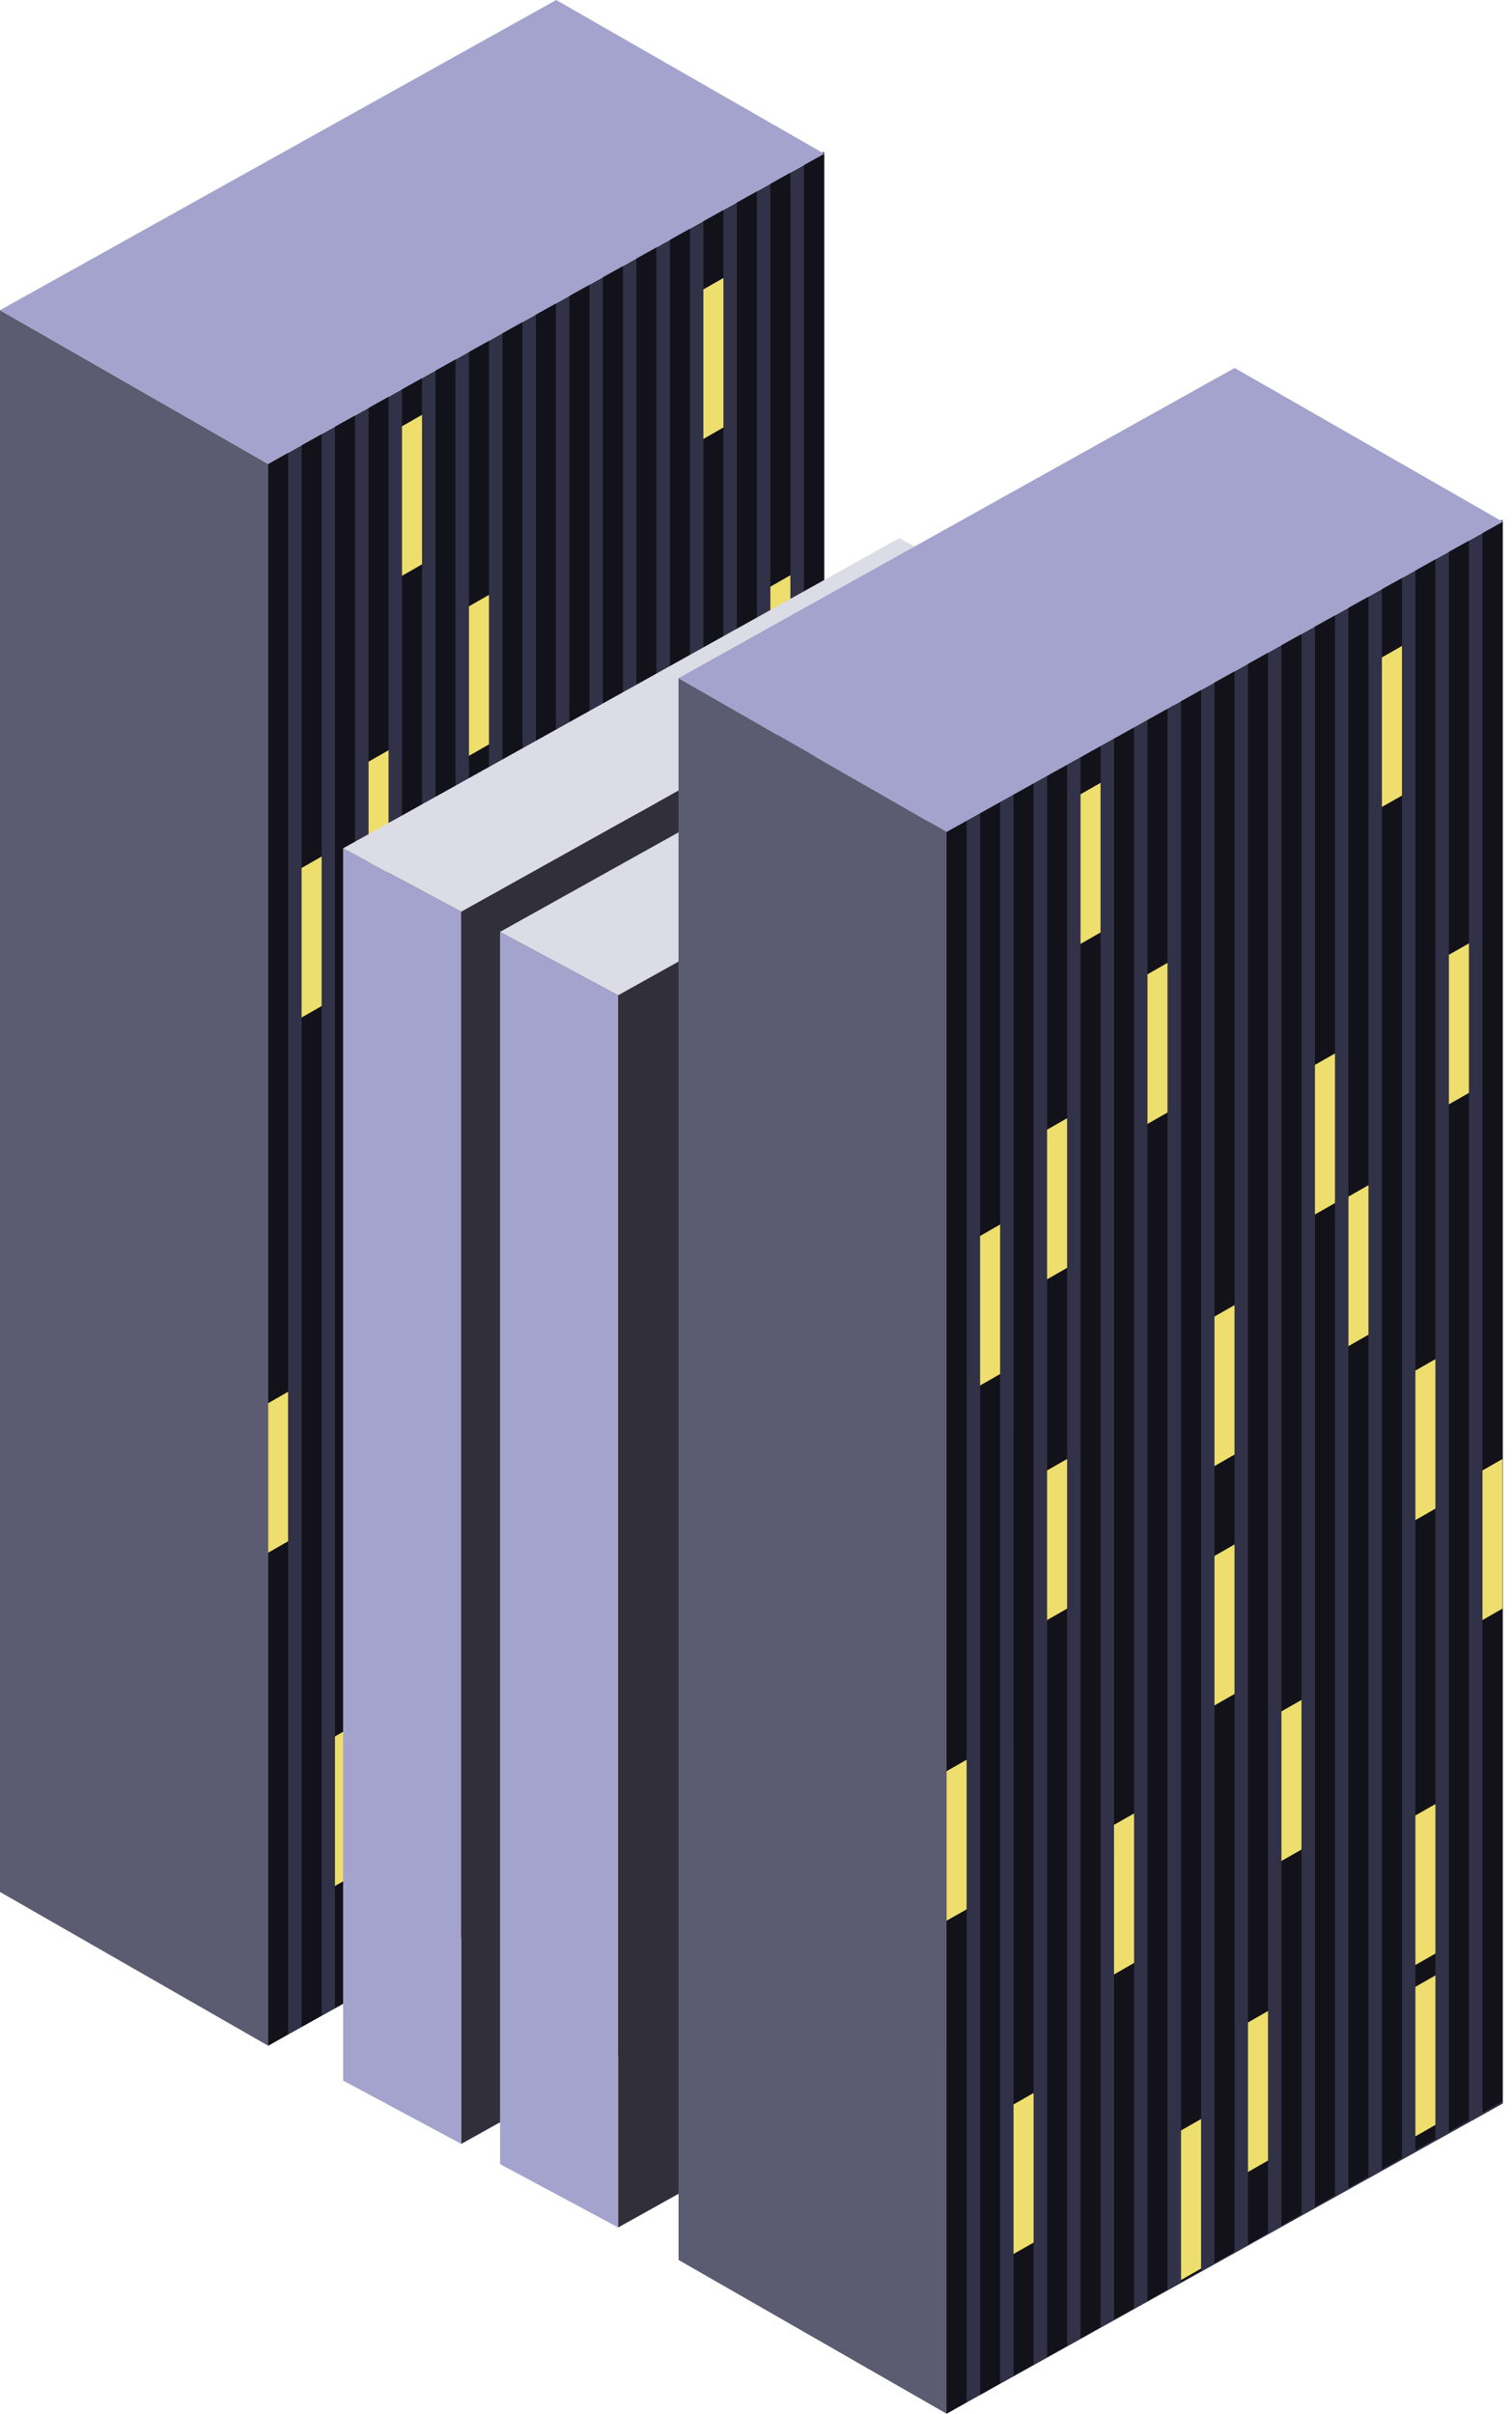 <svg xmlns="http://www.w3.org/2000/svg" width="131" height="209" fill="none"><path fill="#5B5C71" d="m0 163.821 23.233 13.315V40.174L0 26.859z"/><path fill="#313247" d="m23.234 177.132 48.182-26.858V13.313L23.234 40.17z"/><path fill="#13121A" d="m23.234 177.135 1.727-.993V39.18l-1.727.993z"/><path fill="#EEDE6D" d="m23.234 134.448 1.727-.993v-12.947l-1.727.993z"/><path fill="#13121A" d="m26.129 175.502 1.737-.993V37.547l-1.737.994z"/><path fill="#EEDE6D" d="m26.129 88.105 1.737-.994V74.164l-1.737.994z"/><path fill="#13121A" d="m29.02 173.873 1.736-.993V35.918l-1.736.994z"/><path fill="#EEDE6D" d="m29.02 163.304 1.736-.994v-12.947l-1.736.994z"/><path fill="#13121A" d="m31.93 172.248 1.736-.993V34.293l-1.736.994z"/><path fill="#EEDE6D" d="m31.93 108.405 1.736-.993V94.465l-1.736.993zM31.93 78.902l1.736-.984V64.96l-1.736.994z"/><path fill="#13121A" d="m34.828 170.623 1.737-.993V32.668l-1.737.984z"/><path fill="#EEDE6D" d="m34.828 49.859 1.737-.994V35.918l-1.737.994z"/><path fill="#13121A" d="m37.73 168.995 1.737-.994V31.039l-1.736.994z"/><path fill="#EEDE6D" d="m37.73 139.089 1.737-.984v-12.957l-1.736.994z"/><path fill="#13121A" d="m40.629 167.37 1.737-.994V29.414l-1.737.994z"/><path fill="#EEDE6D" d="m40.629 65.448 1.737-.993V51.508l-1.737.993z"/><path fill="#13121A" d="m43.535 165.737 1.737-.994V27.781l-1.737.994z"/><path fill="#EEDE6D" d="m43.535 165.558 1.737-.994v-12.947l-1.737.984z"/><path fill="#13121A" d="m46.434 164.108 1.736-.994V26.152l-1.736.994z"/><path fill="#EEDE6D" d="m46.434 95.08 1.736-.994V81.129l-1.736.993zM46.434 115.808l1.736-.994v-12.947l-1.736.994z"/><path fill="#13121A" d="m49.336 162.491 1.737-.994V24.535l-1.737.984z"/><path fill="#EEDE6D" d="m49.336 156.206 1.737-.993v-12.947l-1.737.993z"/><path fill="#13121A" d="m52.234 160.858 1.737-.994V22.902l-1.737.994z"/><path fill="#EEDE6D" d="m52.234 129.273 1.737-.994v-12.947l-1.737.994z"/><path fill="#13121A" d="m55.137 159.229 1.737-.994V21.273l-1.737.994z"/><path fill="#EEDE6D" d="m55.137 73.292 1.737-.993V59.352l-1.737.993z"/><path fill="#13121A" d="m58.04 157.6 1.736-.994V19.645l-1.737.993z"/><path fill="#EEDE6D" d="m58.04 84.698 1.736-.993V70.758l-1.737.993z"/><path fill="#13121A" d="m60.941 155.967 1.737-.993V18.012l-1.737.993z"/><path fill="#EEDE6D" d="m60.941 38.007 1.737-.994V24.066l-1.737.994z"/><path fill="#13121A" d="m63.84 154.338 1.737-.993V16.383l-1.737.993z"/><path fill="#EEDE6D" d="m63.84 138.284 1.737-.993v-12.947l-1.737.993zM63.84 153.12l1.737-.993V139.18l-1.737.993zM63.84 99.76l1.737-.993V85.82l-1.737.994z"/><path fill="#13121A" d="m66.742 152.721 1.737-.994V14.766l-1.737.993z"/><path fill="#EEDE6D" d="m66.742 63.76 1.737-.994V49.809l-1.737.993z"/><path fill="#13121A" d="m69.652 151.088 1.737-.993V13.133l-1.737.993z"/><path fill="#EEDE6D" d="m69.652 108.405 1.737-.993V94.465l-1.737.993z"/><path fill="#A4A3CD" d="m0 26.858 23.233 13.314 48.182-26.857L48.192 0zM29.727 180.153l10.237 5.485V78.942l-10.237-5.485z"/><path fill="#312F3A" d="m39.965 185.636 48.182-26.858V52.082L39.965 78.94z"/><path fill="#DCDCE6" d="m29.727 73.456 10.237 5.484 48.182-26.857-10.237-5.485z"/><path fill="#A4A3CD" d="m43.324 187.387 10.237 5.485V86.176l-10.237-5.485z"/><path fill="#312F3A" d="m53.563 192.87 48.182-26.858V59.316L53.562 86.174z"/><path fill="#DCDCE6" d="m43.324 80.69 10.237 5.485 48.182-26.858-10.237-5.485z"/><path fill="#5B5C71" d="m58.79 195.685 23.222 13.314V72.037L58.789 58.723z"/><path fill="#313247" d="m82.012 208.995 48.192-26.857V45.176L82.012 72.034z"/><path fill="#13121A" d="m82.012 208.998 1.737-.993V71.043l-1.737.994z"/><path fill="#EEDE6D" d="m82.012 166.312 1.737-.984v-12.957l-1.737.994z"/><path fill="#13121A" d="m84.914 207.366 1.737-.994V69.41l-1.737.994z"/><path fill="#EEDE6D" d="m84.914 119.968 1.737-.994v-12.947l-1.737.994z"/><path fill="#13121A" d="m87.813 205.737 1.736-.984V67.781l-1.737.994z"/><path fill="#EEDE6D" d="m87.813 195.167 1.736-.984v-12.956l-1.737.993z"/><path fill="#13121A" d="m90.719 204.11 1.737-.984V66.164l-1.737.984z"/><path fill="#EEDE6D" d="m90.719 140.279 1.737-.994v-12.957l-1.737.994zM90.719 110.775l1.737-.994V96.824l-1.737.994z"/><path fill="#13121A" d="m93.617 202.487 1.737-.994V64.531l-1.737.994z"/><path fill="#EEDE6D" d="m93.617 81.732 1.737-.994V67.781l-1.737.994z"/><path fill="#13121A" d="m96.52 200.858 1.736-.994V62.902l-1.737.994z"/><path fill="#EEDE6D" d="m96.52 170.964 1.736-.994v-12.947l-1.737.984z"/><path fill="#13121A" d="m99.418 199.233 1.737-.994V61.277l-1.737.994z"/><path fill="#EEDE6D" d="m99.418 97.322 1.737-.994V83.371l-1.737.994z"/><path fill="#13121A" d="m102.324 197.6 1.737-.994V59.645l-1.737.993z"/><path fill="#EEDE6D" d="m102.324 197.421 1.737-.994V183.48l-1.737.994z"/><path fill="#13121A" d="m105.223 195.979 1.737-.994V58.023l-1.737.984z"/><path fill="#EEDE6D" d="m105.223 126.945 1.737-.994v-12.947l-1.737.994zM105.223 147.671l1.737-.994V133.73l-1.737.994z"/><path fill="#13121A" d="m108.125 194.354 1.737-.994V56.398l-1.737.994z"/><path fill="#EEDE6D" d="m108.125 188.07 1.737-.994v-12.947l-1.737.994z"/><path fill="#13121A" d="m111.023 192.721 1.737-.993V54.766l-1.737.993z"/><path fill="#EEDE6D" d="m111.023 161.136 1.737-.984v-12.957l-1.737.994z"/><path fill="#13121A" d="m113.926 191.092 1.737-.993V53.137l-1.737.993z"/><path fill="#EEDE6D" d="m113.926 105.155 1.737-.983V91.215l-1.737.993z"/><path fill="#13121A" d="m116.828 189.463 1.737-.993V51.508l-1.737.993z"/><path fill="#EEDE6D" d="m116.828 116.562 1.737-.994v-12.947l-1.737.994z"/><path fill="#13121A" d="m119.73 187.832 1.737-.983V49.887l-1.737.983z"/><path fill="#EEDE6D" d="m119.73 69.87 1.737-.983V55.93l-1.737.993z"/><path fill="#13121A" d="m122.629 186.213 1.737-.993V48.258l-1.737.993z"/><path fill="#EEDE6D" d="m122.629 170.148 1.737-.994v-12.947l-1.737.994zM122.629 184.984l1.737-.994v-12.947l-1.737.994zM122.629 131.624l1.737-.993v-12.947l-1.737.993z"/><path fill="#13121A" d="m125.531 184.584 1.737-.993V46.629l-1.737.994z"/><path fill="#EEDE6D" d="m125.531 95.624 1.737-.993V81.684l-1.737.993z"/><path fill="#13121A" d="m128.441 182.952 1.737-.994V44.996l-1.737.994z"/><path fill="#EEDE6D" d="m128.441 140.279 1.737-.994v-12.957l-1.737.994z"/><path fill="#A4A3CD" d="m58.79 58.721 23.222 13.315 48.192-26.858-23.233-13.315z"/></svg>